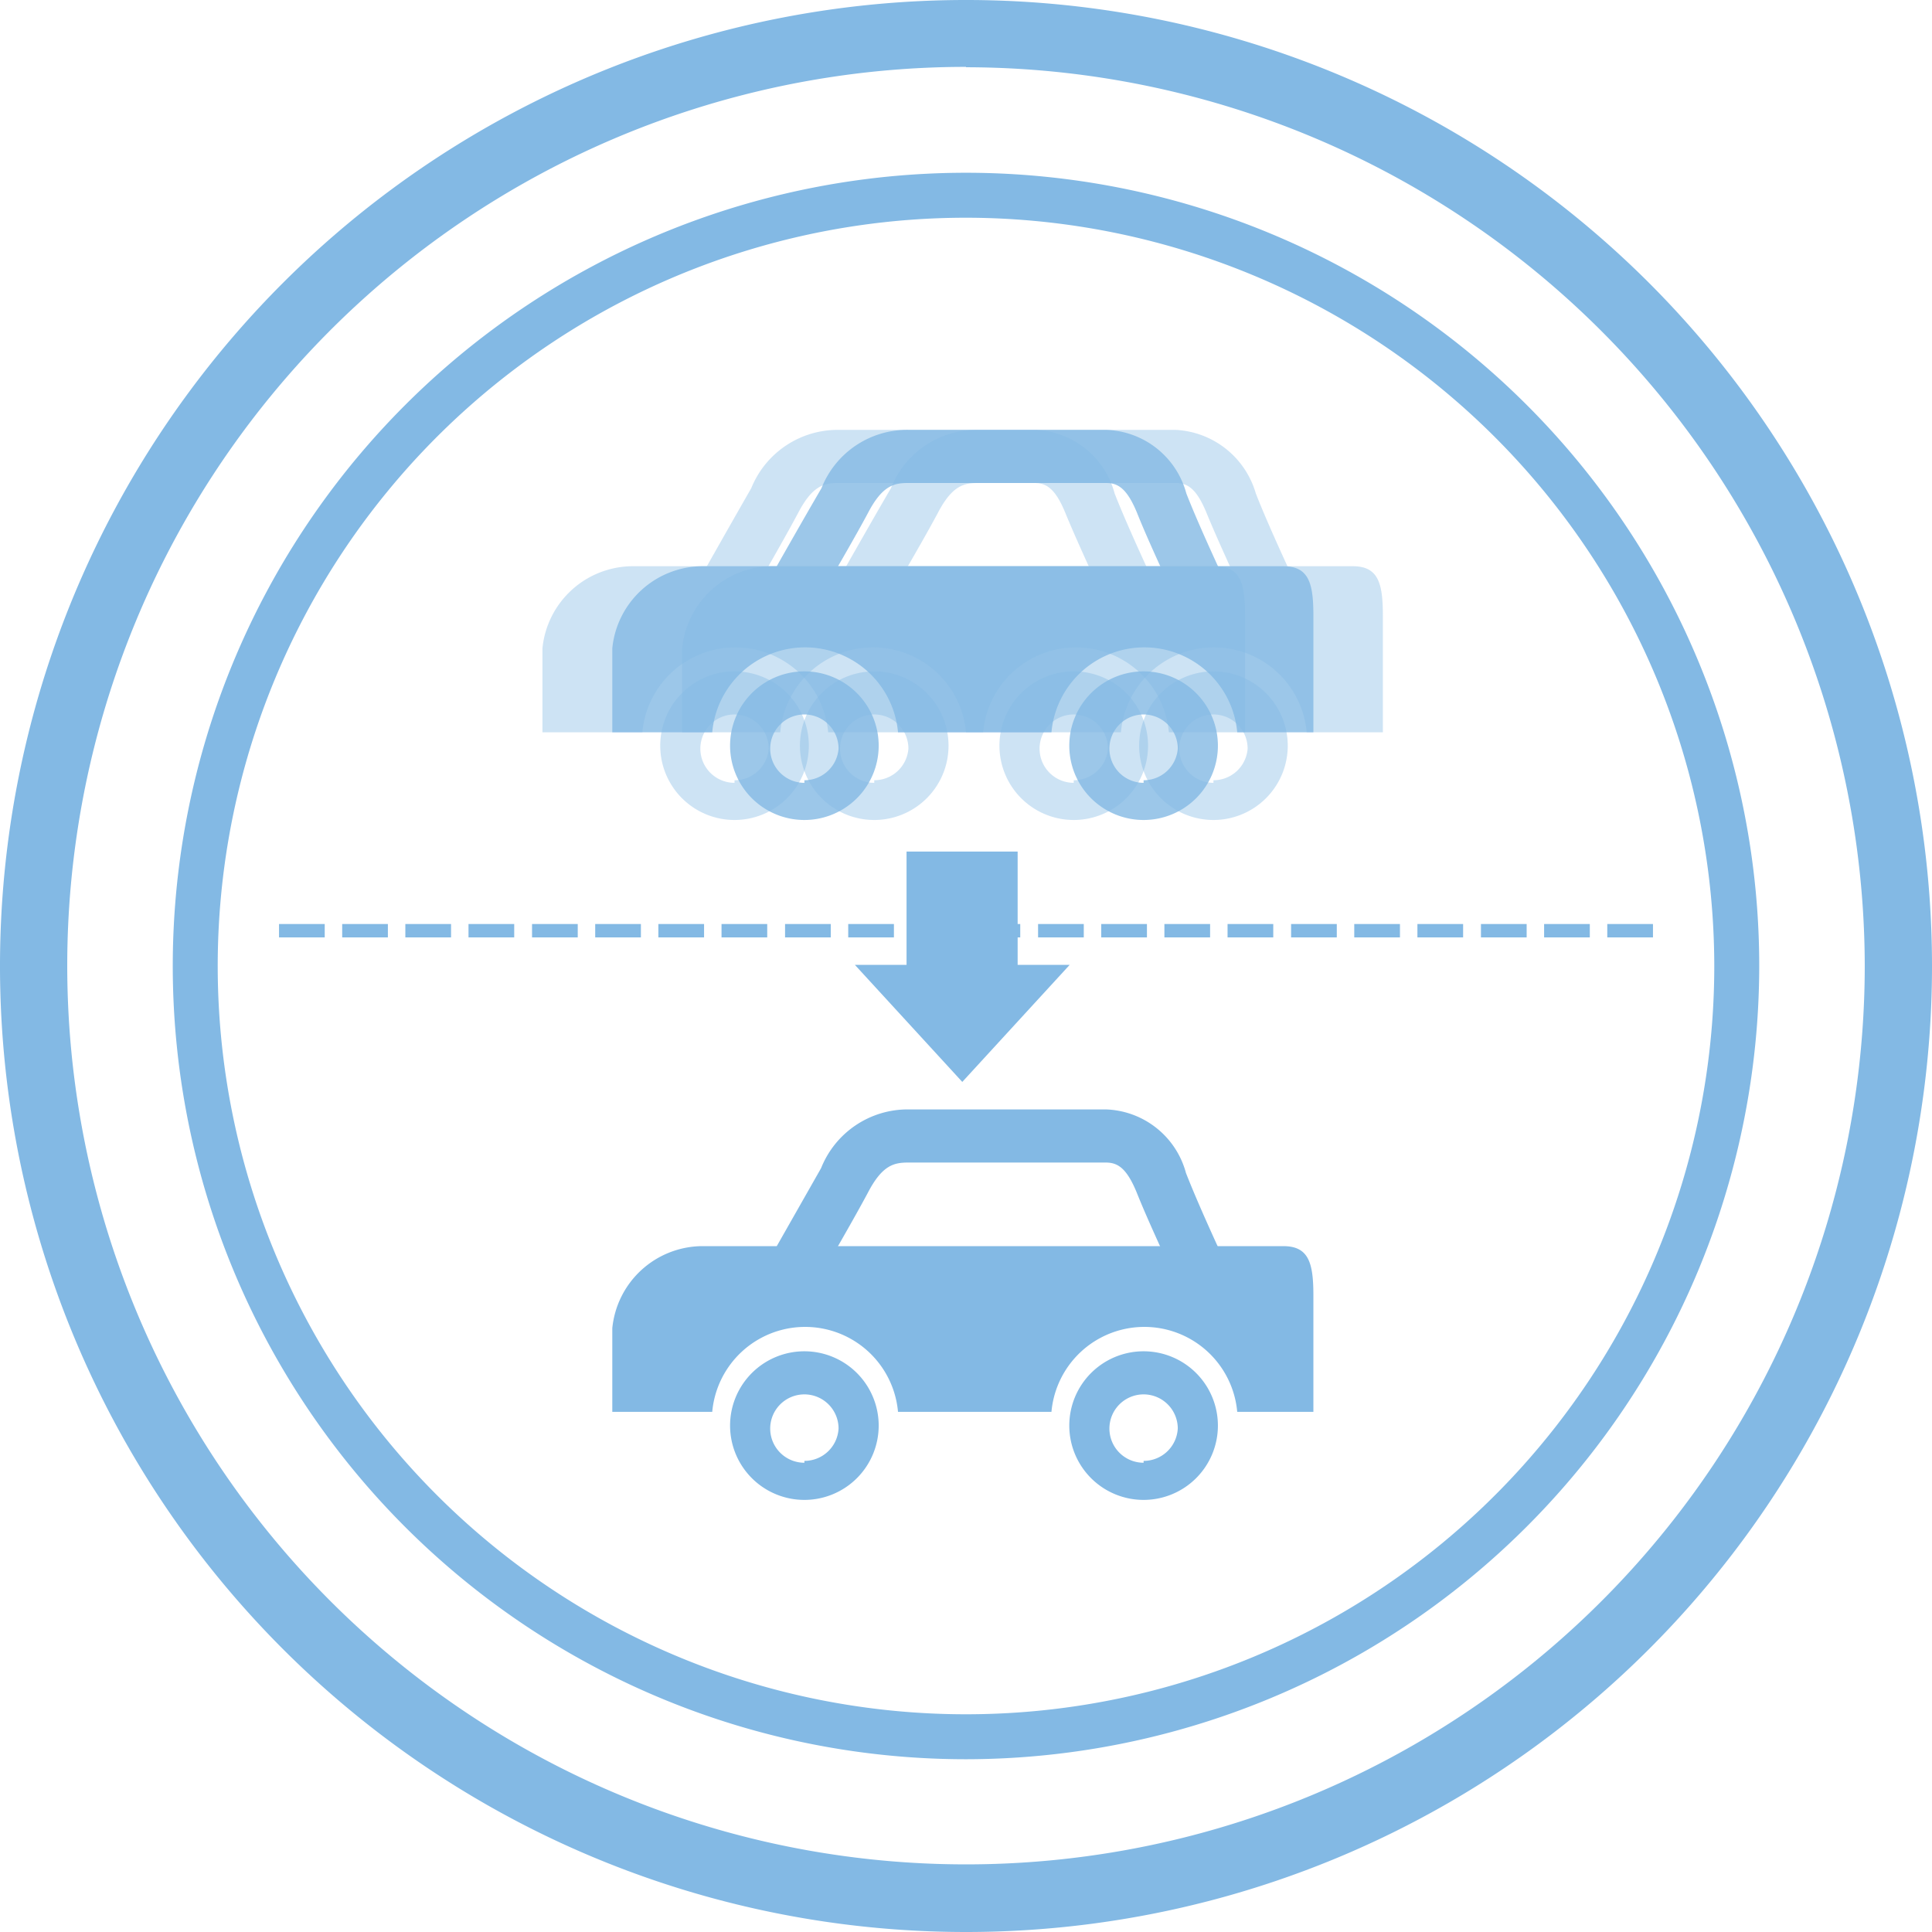 <svg id="圖層_1" data-name="圖層 1" xmlns="http://www.w3.org/2000/svg" viewBox="0 0 52 52"><title>transportation-electronic-image-stabilization</title><path d="M26,52A26,26,0,1,1,52,26,26,26,0,0,1,26,52Zm0-50.2A24.19,24.19,0,1,0,50.19,26,24.22,24.22,0,0,0,26,1.81Z" style="fill:#83b9e4"/><path d="M26,47.35A21.35,21.35,0,1,1,47.35,26,21.37,21.37,0,0,1,26,47.35ZM26,5.86A20.14,20.14,0,1,0,46.14,26,20.16,20.16,0,0,0,26,5.86Z" style="fill:#83b9e4"/><path d="M21.65,36.37a2,2,0,1,0,2,2A2,2,0,0,0,21.65,36.37Zm0,3a.92.92,0,1,1,.92-.92A.92.92,0,0,1,21.65,39.32Z" style="fill:#83b9e4"/><path d="M30.78,36.37a2,2,0,1,0,2,2A2,2,0,0,0,30.78,36.37Zm0,3a.92.92,0,1,1,.92-.92A.92.92,0,0,1,30.78,39.32Z" style="fill:#83b9e4"/><path d="M16.48,35.75V38h2.69a2.51,2.51,0,0,1,5,0H28.3a2.51,2.51,0,0,1,5,0h2.05V34.87c0-.87-.12-1.33-.81-1.33H18.88A2.45,2.45,0,0,0,16.48,35.75Z" style="fill:#83b9e4"/><path d="M21.82,34.81l-1.22-.73s1-1.76,1.5-2.64a2.51,2.51,0,0,1,2.35-1.58h5.31a2.31,2.31,0,0,1,2.16,1.71c.39,1,1.12,2.55,1.13,2.57l-1.29.6c0-.06-.76-1.63-1.16-2.63-.28-.69-.53-.82-.84-.82H24.45c-.38,0-.7.06-1.09.81C22.88,33,21.86,34.74,21.82,34.81Z" style="fill:#83b9e4"/><g style="opacity:0.8"><path d="M21.65,18.07a2,2,0,1,0,2,2A2,2,0,0,0,21.65,18.07Zm0,3a.92.92,0,1,1,.92-.92A.92.92,0,0,1,21.65,21Z" style="fill:#83b9e4"/><path d="M30.78,18.07a2,2,0,1,0,2,2A2,2,0,0,0,30.78,18.07Zm0,3a.92.92,0,1,1,.92-.92A.92.92,0,0,1,30.78,21Z" style="fill:#83b9e4"/><path d="M16.48,17.45v2.26h2.69a2.51,2.51,0,0,1,5,0H28.3a2.51,2.51,0,0,1,5,0h2.05V16.57c0-.87-.12-1.33-.81-1.33H18.88A2.45,2.45,0,0,0,16.48,17.45Z" style="fill:#83b9e4"/><path d="M21.82,16.51l-1.22-.73s1-1.77,1.51-2.64a2.48,2.48,0,0,1,2.35-1.57h5.31a2.31,2.31,0,0,1,2.16,1.71c.39,1,1.13,2.55,1.13,2.57l-1.29.6c0-.07-.76-1.63-1.16-2.63-.28-.69-.53-.82-.84-.82H24.45c-.38,0-.7.06-1.09.81C22.88,14.71,21.86,16.43,21.82,16.51Z" style="fill:#83b9e4"/></g><g style="opacity:0.4"><path d="M19.77,18.07a2,2,0,1,0,2,2A2,2,0,0,0,19.77,18.07Zm0,3a.92.92,0,1,1,.92-.92A.92.92,0,0,1,19.77,21Z" style="fill:#83b9e4"/><path d="M28.9,18.07a2,2,0,1,0,2,2A2,2,0,0,0,28.9,18.07Zm0,3a.92.92,0,1,1,.92-.92A.92.92,0,0,1,28.9,21Z" style="fill:#83b9e4"/><path d="M14.6,17.45v2.26h2.69a2.51,2.51,0,0,1,5,0h4.17a2.51,2.51,0,0,1,5,0h2.05V16.57c0-.87-.12-1.33-.81-1.33H17A2.45,2.45,0,0,0,14.6,17.45Z" style="fill:#83b9e4"/><path d="M19.94,16.51l-1.22-.73s1-1.77,1.5-2.64a2.51,2.51,0,0,1,2.35-1.57h5.31A2.31,2.31,0,0,1,30,13.28c.39,1,1.13,2.55,1.13,2.57l-1.29.6c0-.07-.75-1.63-1.16-2.63-.28-.69-.53-.82-.84-.82H22.57c-.38,0-.7.06-1.09.81C21,14.71,20,16.43,19.94,16.51Z" style="fill:#83b9e4"/></g><g style="opacity:0.4"><path d="M23.53,18.07a2,2,0,1,0,2,2A2,2,0,0,0,23.53,18.07Zm0,3a.92.92,0,1,1,.92-.92A.92.92,0,0,1,23.53,21Z" style="fill:#83b9e4"/><path d="M32.66,18.07a2,2,0,1,0,2,2A2,2,0,0,0,32.66,18.07Zm0,3a.92.92,0,1,1,.92-.92A.92.92,0,0,1,32.66,21Z" style="fill:#83b9e4"/><path d="M18.36,17.45v2.26H21a2.51,2.51,0,0,1,5,0h4.17a2.51,2.51,0,0,1,5,0h2.05V16.57c0-.87-.12-1.33-.81-1.33H20.76A2.45,2.45,0,0,0,18.36,17.45Z" style="fill:#83b9e4"/><path d="M23.69,16.51l-1.22-.73s1-1.77,1.51-2.64a2.48,2.48,0,0,1,2.35-1.57h5.31a2.37,2.37,0,0,1,2.16,1.71c.39,1,1.13,2.55,1.13,2.57l-1.29.6c0-.07-.75-1.63-1.16-2.63-.28-.69-.53-.82-.84-.82H26.33c-.38,0-.7.06-1.09.81C24.76,14.71,23.74,16.43,23.69,16.51Z" style="fill:#83b9e4"/></g><rect x="7.51" y="24.87" width="1.23" height="0.36" style="fill:#83b9e4"/><rect x="9.21" y="24.87" width="1.23" height="0.36" style="fill:#83b9e4"/><rect x="10.91" y="24.87" width="1.23" height="0.36" style="fill:#83b9e4"/><rect x="12.61" y="24.87" width="1.23" height="0.36" style="fill:#83b9e4"/><rect x="14.32" y="24.87" width="1.23" height="0.36" style="fill:#83b9e4"/><rect x="16.02" y="24.87" width="1.23" height="0.36" style="fill:#83b9e4"/><rect x="17.72" y="24.87" width="1.23" height="0.36" style="fill:#83b9e4"/><rect x="19.42" y="24.87" width="1.23" height="0.36" style="fill:#83b9e4"/><rect x="21.13" y="24.87" width="1.23" height="0.36" style="fill:#83b9e4"/><rect x="22.83" y="24.87" width="1.23" height="0.36" style="fill:#83b9e4"/><rect x="24.53" y="24.87" width="1.23" height="0.36" style="fill:#83b9e4"/><rect x="26.23" y="24.87" width="1.23" height="0.36" style="fill:#83b9e4"/><rect x="27.94" y="24.87" width="1.23" height="0.36" style="fill:#83b9e4"/><rect x="29.64" y="24.87" width="1.23" height="0.36" style="fill:#83b9e4"/><rect x="31.34" y="24.87" width="1.23" height="0.36" style="fill:#83b9e4"/><rect x="33.04" y="24.87" width="1.23" height="0.36" style="fill:#83b9e4"/><rect x="34.75" y="24.87" width="1.23" height="0.36" style="fill:#83b9e4"/><rect x="36.45" y="24.87" width="1.23" height="0.36" style="fill:#83b9e4"/><rect x="38.15" y="24.87" width="1.23" height="0.36" style="fill:#83b9e4"/><rect x="39.86" y="24.87" width="1.23" height="0.36" style="fill:#83b9e4"/><rect x="41.56" y="24.87" width="1.23" height="0.36" style="fill:#83b9e4"/><rect x="43.26" y="24.87" width="1.23" height="0.36" style="fill:#83b9e4"/><polygon points="28.79 25.97 25.9 29.12 23.01 25.97 28.79 25.97" style="fill:#83b9e4"/><rect x="24.4" y="22.92" width="2.99" height="3.56" style="fill:#83b9e4"/></svg>